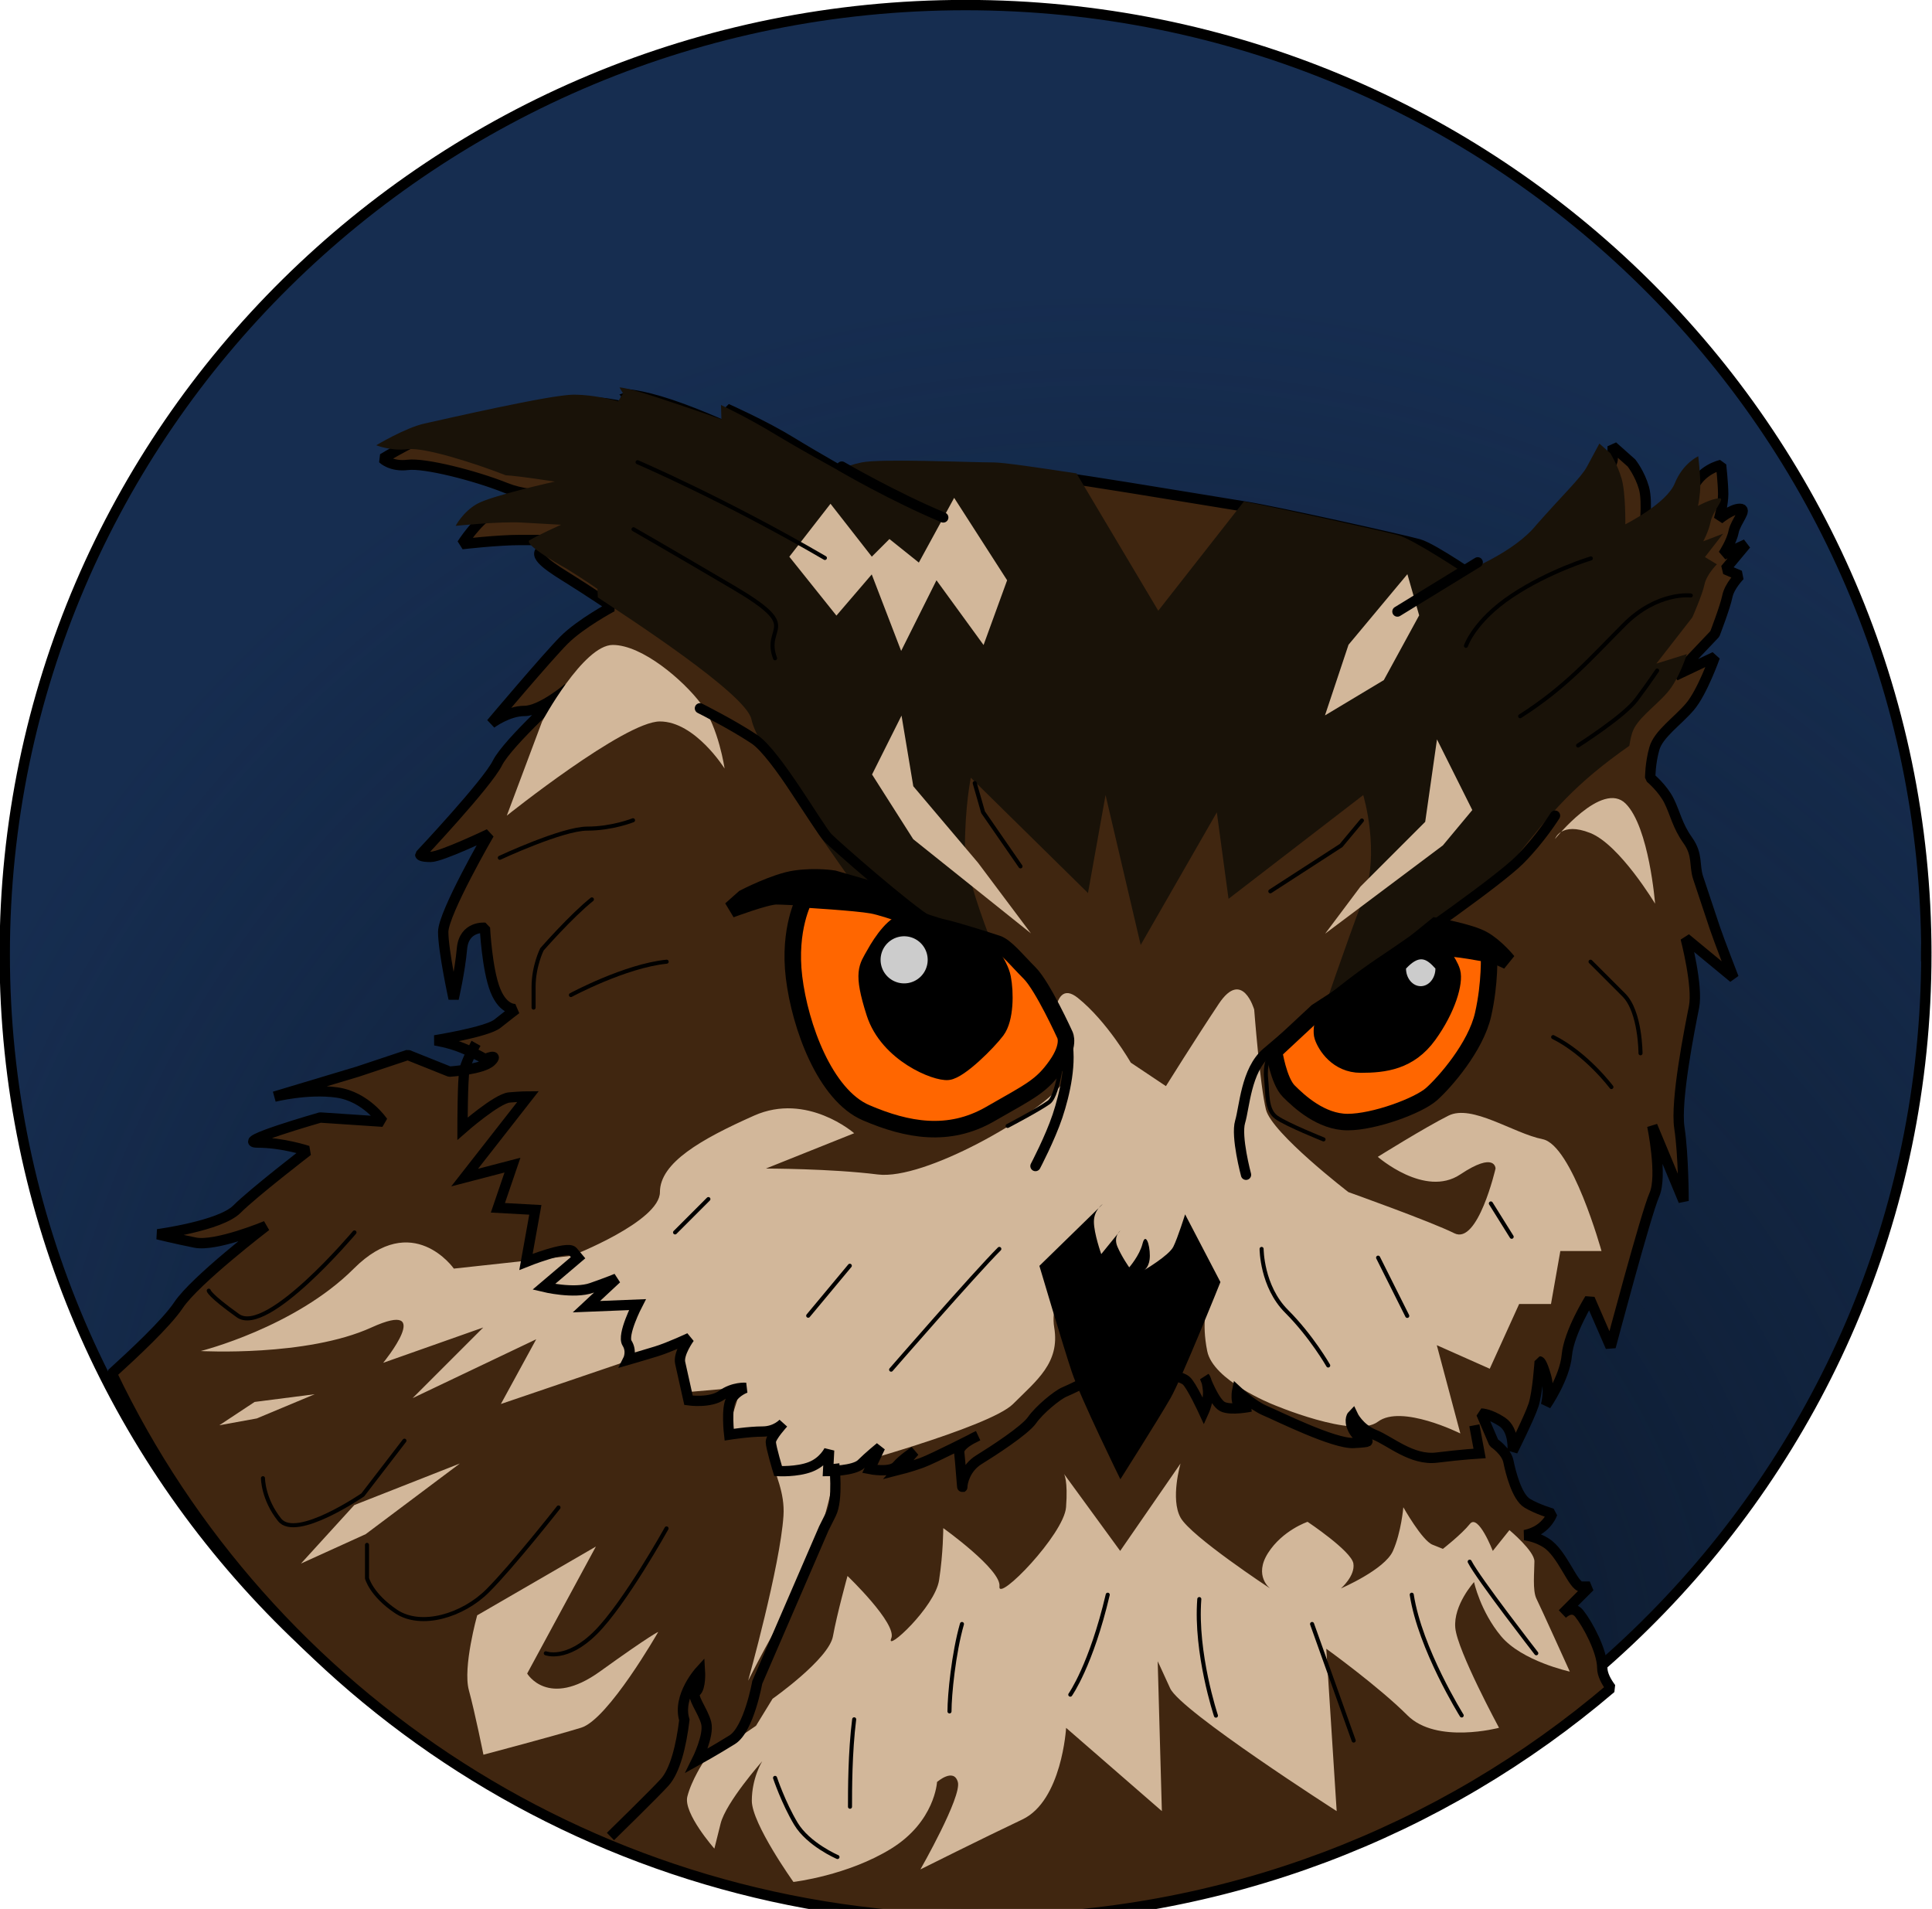 <?xml version="1.0" encoding="utf-8"?>
<svg width="117.21" height="115.8" version="1.1" viewBox="0 0 31.012 30.638" xmlns="http://www.w3.org/2000/svg" xmlns:xlink="http://www.w3.org/1999/xlink">
  <defs>
    <linearGradient id="kfpxv">
      <stop stop-color="#fff" offset="0"/>
      <stop stop-color="#fff" stop-opacity="0" offset="1"/>
    </linearGradient>
    <linearGradient id="aatsa">
      <stop stop-color="#fc0" offset="0"/>
      <stop stop-color="#fc0" stop-opacity="0" offset="1"/>
    </linearGradient>
    <radialGradient id="kfnkl" cx="235.5" cy="91.259" r="15.506" gradientTransform="matrix(1.245 -.543 .579 1.327 -171.48 157.77)" gradientUnits="userSpaceOnUse">
      <stop stop-color="#0b1728" offset="0"/>
      <stop stop-color="#0b1728" stop-opacity="0" offset="1"/>
    </radialGradient>
    <radialGradient id="wqoou" cx="170.73" cy="140.4" r="2.193" gradientTransform="matrix(1 0 0 .841 0 22.343)" gradientUnits="userSpaceOnUse" xlink:href="#b"/>
    <radialGradient id="hllvr" cx="177.98" cy="140.72" r="1.726" gradientTransform="matrix(1 0 0 .809 0 26.925)" gradientUnits="userSpaceOnUse" xlink:href="#b"/>
    <linearGradient id="ncsdu" x1="169.85" x2="171.47" y1="140.4" y2="140.89" gradientUnits="userSpaceOnUse" xlink:href="#a"/>
    <linearGradient id="auoff" x1="169.85" x2="171.47" y1="140.4" y2="140.89" gradientTransform="matrix(.8 -.247 .247 .8 6.454 70.412)" gradientUnits="userSpaceOnUse" xlink:href="#a"/>
  </defs>
  <g transform="translate(-5.599 -4.915)">
    <g transform="translate(-150.21 -119.2)">
      <g>
        <path d="m186.73 139.44c0 8.413-6.905 15.234-15.422 15.234-8.518 2.8e-4 -15.423-6.82-15.423-15.233-5.6e-4 -8.413 6.904-15.234 15.421-15.235 8.518-8.3e-4 15.423 6.819 15.424 15.232-1e-3 -0.536-8e-3 0.423 0 2e-3z" fill="#162d50"/>
        <path d="m186.73 139.43c0 8.413-6.905 15.234-15.422 15.234-8.518 2.8e-4 -15.423-6.82-15.423-15.233s6.904-15.234 15.421-15.235c8.518-8.3e-4 15.423 6.819 15.424 15.232-1e-3 -0.536-8e-3 0.423 0 2e-3z" fill="url(#kfnkl)" stroke="#000" stroke-linecap="round" stroke-linejoin="bevel" stroke-width=".166"/>
      </g>
      <path transform="scale(.265)" d="m625.79 492.22 0.758 1.012s-1.388-0.506-2.777-0.506-8.082 1.515-9.219 1.768c-1.136 0.253-3.408 1.641-3.408 1.641s0.506 0.505 1.516 0.379c1.01-0.126 4.04 0.633 5.934 1.391 1.894 0.758 3.914 0.252 3.914 0.252s-3.913 0.757-4.797 1.262c-0.884 0.505-1.768 1.895-1.768 1.895s2.146-0.252 3.535-0.252h3.408s-1.641 0.252-2.147 0.631c-0.505 0.379 0.757 1.136 1.768 1.768 1.01 0.631 2.525 1.643 2.525 1.643s-1.894 1.009-2.904 2.019c-1.01 1.01-4.418 5.051-4.418 5.051s1.009-0.758 2.019-0.758c1.01 0 2.652-1.389 2.652-1.389s-3.662 3.282-4.293 4.545c-0.631 1.263-4.672 5.557-4.672 5.557s-4.8e-4 0.127 0.631 0.127c0.631 0 3.535-1.391 3.535-1.391s-2.777 4.799-2.777 5.936c0 1.136 0.631 4.041 0.631 4.041s0.38-1.642 0.506-3.031c0.126-1.389 1.389-1.262 1.389-1.262s0.126 2.524 0.631 3.787c0.505 1.263 1.262 1.137 1.262 1.137s-0.503 0.38-1.135 0.885c-0.631 0.505-3.789 1.01-3.789 1.01s0.884 0.125 1.768 0.504c0.884 0.379 1.264 0.633 1.264 0.633s0.884-0.38 0.379 0.125c-0.505 0.505-2.525 0.631-2.525 0.631l-2.525-1.01-3.031 1.01-5.051 1.516s2.021-0.504 3.789-0.252c1.768 0.253 2.777 1.768 2.777 1.768l-3.789-0.252s-5.302 1.516-3.787 1.516c1.515 0 3.029 0.504 3.029 0.504s-3.283 2.525-4.293 3.535c-1.01 1.01-4.797 1.516-4.797 1.516s1.009 0.253 2.272 0.506c1.263 0.253 4.293-1.01 4.293-1.01s-4.293 3.282-5.303 4.797c-0.729 1.093-2.736 2.962-4.037 4.144 9.327 19.528 29.433 33.048 52.742 33.047 14.554-4.8e-4 27.852-5.282 38.066-13.994-0.288-0.386-0.529-0.825-0.529-1.227 0-1.01-0.884-2.652-1.389-3.283-0.376-0.47-0.82-0.17-1.023 0.014l1.654-1.654h-0.506c-0.505 0-1.136-2.021-2.147-2.652-0.464-0.29-0.917-0.409-1.283-0.465 0.152-0.031 0.323-0.079 0.527-0.166 0.884-0.379 1.135-1.137 1.135-1.137s-0.882-0.252-1.514-0.631c-0.631-0.379-1.01-1.894-1.137-2.525-0.126-0.631-0.885-1.137-0.885-1.137l-0.758-1.768s0.506 7.6e-4 1.264 0.506c0.758 0.505 0.631 1.768 0.631 1.768s1.011-2.022 1.264-2.779c0.253-0.758 0.377-2.65 0.377-2.65s0.126-1e-3 0.379 0.883c0.252 0.884 0 1.768 0 1.768s1.137-1.64 1.264-3.029c0.126-1.389 1.389-3.41 1.389-3.41l1.264 2.904s2.145-8.08 2.65-9.217c0.505-1.136-0.125-4.168-0.125-4.168l1.893 4.547s5.2e-4 -2.778-0.252-4.42c-0.253-1.641 0.632-6.061 0.885-7.324 0.253-1.263-0.506-4.166-0.506-4.166l2.904 2.398s-0.884-2.272-1.137-3.029c-0.253-0.758-0.757-2.274-1.01-3.031-0.253-0.758 5.1e-4 -1.39-0.631-2.273-0.631-0.884-0.758-1.641-1.137-2.398-0.379-0.758-1.137-1.389-1.137-1.389s-5.2e-4 -0.884 0.252-1.768c0.253-0.884 1.389-1.641 2.147-2.525s1.516-3.031 1.516-3.031l-2.398 1.137 2.398-2.525s0.632-1.642 0.758-2.273c0.126-0.631 0.758-1.262 0.758-1.262l-0.885-0.379 1.264-1.516-1.389 0.631s0.505-0.757 0.631-1.389c0.126-0.631 0.884-1.389 0.379-1.389-0.505 0-1.264 0.631-1.264 0.631s0.254-0.882 0.254-1.514c0-0.631-0.127-1.77-0.127-1.77s-1.262 0.253-1.768 1.516c-0.505 1.263-2.904 2.652-2.904 2.652s0.252-1.893 0-2.777c-0.253-0.884-0.758-1.516-0.758-1.516l-1.137-1.01v0.756c0 0.758-2.019 2.527-3.408 4.295-1.389 1.768-4.547 3.156-4.547 3.156s-2.903-2.021-3.787-2.273c-0.884-0.253-8.839-2.021-10.48-2.273-1.641-0.253-12.754-2.147-14.143-2.147-1.389 0-6.946-0.252-8.082 0-1.137 0.253-1.389 0.506-1.389 0.506s-2.272-1.263-3.914-2.273c-1.641-1.01-3.914-2.019-3.914-2.019l0.631 1.389s-2.145-1.009-4.039-1.641c-1.894-0.631-2.779-0.633-2.779-0.633z" fill="#402610" stroke="#000" stroke-linecap="round" stroke-linejoin="bevel" stroke-width=".627"/>
      <path d="m173.96 141.17s-0.378-0.661-0.85-1.039c-0.472-0.378-0.378 0.756-0.378 0.756s0.472 0.189 0.095 0.661c-0.378 0.472-2.173 1.512-2.929 1.417-0.756-0.095-1.795-0.095-1.795-0.095l1.417-0.567s-0.756-0.661-1.606-0.283c-0.85 0.378-1.512 0.756-1.512 1.228 0 0.472-1.413 1.022-1.413 1.022l-1.895 0.206s-0.661-0.945-1.606 0c-0.945 0.945-2.457 1.323-2.457 1.323s1.701 0.095 2.74-0.378c1.039-0.472 0.189 0.567 0.189 0.567l1.606-0.567-1.134 1.134 1.984-0.945-0.567 1.039 1.879-0.639 0.973-0.372 0.189 0.816 0.817-0.072-0.205 0.649s0.628 0.317 1.101-0.25c-0.864 0.502-0.168 0.907-0.218 1.663-0.053 0.806-0.567 2.646-0.567 2.646s0.472-0.945 0.756-1.323c0.283-0.378 0.661-2.079 0.661-2.079s2.457-0.661 2.835-1.039c0.378-0.378 0.756-0.661 0.661-1.228-0.095-0.567 0.472-1.228 0.472-1.228l0.945 0.945 0.661-0.85 0.378 0.756s-0.095 0.283 0 0.756c0.095 0.472 1.039 0.85 1.039 0.85s1.323 0.567 1.701 0.283 1.323 0.189 1.323 0.189l-0.378-1.417 0.85 0.378 0.472-1.039h0.511l0.15-0.85h0.661s-0.472-1.701-0.945-1.795c-0.472-0.095-1.134-0.567-1.512-0.378-0.378 0.189-1.134 0.661-1.134 0.661s0.756 0.661 1.323 0.283c0.567-0.378 0.567-0.095 0.567-0.095s-0.283 1.228-0.661 1.039c-0.378-0.189-1.701-0.661-1.701-0.661s-1.228-0.945-1.323-1.323c-0.095-0.378-0.189-1.606-0.189-1.606s-0.189-0.661-0.567-0.095c-0.378 0.567-0.85 1.323-0.85 1.323z" fill="#d2b79a"/>
      <path d="m167.44 136.45s-0.472-0.756-1.039-0.756c-0.567 0-2.457 1.512-2.457 1.512l0.567-1.512s0.661-1.228 1.134-1.228 1.134 0.567 1.417 0.945c0.283 0.378 0.378 1.039 0.378 1.039z" fill="#d2b79a"/>
      <path d="m180.77 137.58s0.095-0.283 0.567-0.095c0.472 0.189 1.039 1.134 1.039 1.134s-0.095-1.228-0.472-1.606c-0.378-0.378-1.134 0.567-1.134 0.567z" fill="#d2b79a"/>
      <path d="m165.81 130.43-0.078 0.126s-0.354-0.107-0.719-0.107c-0.366 0-2.093 0.398-2.392 0.464-0.299 0.065-0.773 0.348-0.773 0.348s0.239 0.096 0.505 0.063c0.266-0.033 1.075 0.223 1.574 0.419 0.183 7e-3 0.788 0.101 0.788 0.101s-1.013 0.226-1.245 0.356c-0.233 0.131-0.347 0.355-0.347 0.355s0.702-0.074 1.067-0.053l0.626 0.035s-0.373 0.166-0.512 0.252c-0.062 0.069 0.359 0.318 0.607 0.458 0.266 0.164 0.488 0.319 0.488 0.319s7e-3 0.136 6e-3 0.137c0.462 0.308 2.382 1.548 2.466 1.957 0.094 0.463 1.205 2.024 1.546 2.51 0.376 0.463 2.633 1.851 2.633 1.851s-0.752-1.665-0.752-2.313 0.094-1.111 0.094-1.111l1.881 1.851 0.282-1.573 0.564 2.406 1.222-2.128 0.188 1.388 2.162-1.665s0.282 0.925 0 1.665c-0.282 0.74-0.658 1.851-0.658 1.851s2.451-1.877 3.098-2.505c0.597-0.757 0.961-1.191 1.831-1.802 0.01-0.063 0.023-0.129 0.043-0.198 0.067-0.229 0.366-0.425 0.565-0.654 0.199-0.229 0.316-0.62 0.316-0.62l-0.49 0.153 0.578-0.743s0.16-0.361 0.194-0.524c0.033-0.164 0.2-0.327 0.2-0.327l-0.192-0.116 0.291-0.375-0.318 0.122s0.086-0.155 0.119-0.318c0.033-0.164 0.233-0.372 0.147-0.372-0.133 0-0.35 0.122-0.35 0.122s0.037-0.175 0.037-0.339-0.033-0.458-0.033-0.458-0.244 0.107-0.377 0.434c-0.133 0.327-0.794 0.658-0.794 0.658s7e-3 -0.502-0.059-0.731c-0.067-0.229-0.182-0.41-0.182-0.41l-0.175-0.155-0.201 0.373c-0.093 0.173-0.39 0.454-0.809 0.93-0.366 0.458-1.179 0.765-1.179 0.765s-0.8-0.53-1.033-0.595c-0.203-0.057-1.786-0.41-2.484-0.544l-1.375 1.754-1.312-2.204c-0.62-0.095-1.181-0.176-1.323-0.176-0.366 0-1.829-0.065-2.128 0-0.299 0.065-0.366 0.131-0.366 0.131s-0.598-0.327-1.031-0.589c-0.432-0.262-0.859-0.464-0.859-0.464l7e-3 0.23s-0.541-0.191-1.04-0.354c-0.499-0.164-0.596-0.158-0.596-0.158z" fill="#191208"/>
      <path d="m169.14 132.2-0.661 0.85 0.756 0.945 0.567-0.661 0.472 1.228 0.567-1.134 0.756 1.039 0.378-1.039-0.85-1.323-0.567 1.039-0.472-0.378-0.283 0.283z" fill="#d2b79a"/>
      <path d="m178.4 133.33 0.189 0.661-0.567 1.039-0.945 0.567 0.378-1.134z" fill="#d2b79a"/>
      <path d="m170.28 135.6 0.189 1.134 1.039 1.228 0.85 1.134-1.89-1.512-0.661-1.039z" fill="#d2b79a"/>
      <path d="m177.08 139.1 1.89-1.417 0.472-0.567-0.567-1.134-0.189 1.323-1.039 1.039z" fill="#d2b79a"/>
      <path d="m173.51 143.44s-0.142 0.095-0.142 0.283c0 0.189 0.118 0.52 0.118 0.52l0.307-0.378s-0.118 0.095-0.047 0.26c0.071 0.165 0.189 0.331 0.189 0.331s0.165-0.189 0.213-0.378c0.047-0.189 0.118 0 0.118 0.189s-0.095 0.236-0.095 0.236 0.402-0.236 0.472-0.378c0.071-0.142 0.189-0.52 0.189-0.52l0.567 1.087s-0.614 1.536-0.803 1.866c-0.189 0.331-0.803 1.299-0.803 1.299s-0.638-1.299-0.78-1.724c-0.142-0.425-0.52-1.701-0.52-1.701z"/>
      <path d="m168.21 151.38s0.902-0.635 0.969-1.002c0.067-0.367 0.234-0.969 0.234-0.969s0.802 0.768 0.702 1.002 0.702-0.501 0.768-0.935c0.067-0.434 0.067-0.835 0.067-0.835s0.935 0.668 0.902 0.935c-0.033 0.267 1.036-0.835 1.069-1.27 0.033-0.434-0.033-0.535-0.033-0.535l0.902 1.236 0.969-1.403s-0.167 0.568 0 0.869 1.437 1.136 1.437 1.136-0.267-0.2-0.033-0.568c0.234-0.367 0.635-0.501 0.635-0.501s0.702 0.468 0.735 0.668c0.033 0.2-0.2 0.401-0.2 0.401s0.702-0.301 0.835-0.601c0.134-0.301 0.167-0.702 0.167-0.702s0.301 0.535 0.468 0.601l0.167 0.067s0.301-0.234 0.434-0.401c0.134-0.167 0.367 0.434 0.367 0.434l0.267-0.334s0.401 0.334 0.401 0.501-0.033 0.468 0.033 0.601c0.067 0.134 0.535 1.169 0.535 1.169s-0.768-0.167-1.103-0.568c-0.334-0.401-0.434-0.869-0.434-0.869s-0.334 0.367-0.301 0.735c0.033 0.367 0.702 1.604 0.702 1.604s-1.002 0.267-1.47-0.2c-0.468-0.468-1.303-1.069-1.303-1.069l0.167 2.606s-2.506-1.604-2.673-1.971c-0.167-0.367-0.2-0.434-0.2-0.434l0.067 2.405-1.537-1.336s-0.067 1.169-0.702 1.47c-0.635 0.301-1.637 0.802-1.637 0.802s0.668-1.169 0.601-1.403c-0.067-0.234-0.334 0-0.334 0s-0.033 0.635-0.735 1.069c-0.702 0.434-1.57 0.535-1.57 0.535s-0.668-0.935-0.668-1.303 0.167-0.635 0.167-0.635-0.582 0.658-0.668 1.002l-0.1 0.401s-0.501-0.568-0.434-0.835c0.067-0.267 0.267-0.568 0.267-0.568l0.835-0.568z" fill="#d2b79a"/>
      <path d="m169.2 147.61s0.067 0.568-0.05 0.802l-0.117 0.234-1.069 2.472s-0.134 0.752-0.401 0.919c-0.267 0.167-0.568 0.334-0.568 0.334s0.2-0.401 0.15-0.601c-0.05-0.2-0.251-0.434-0.167-0.501 0.084-0.067 0.067-0.334 0.067-0.334s-0.367 0.401-0.251 0.785c-0.05 0.418-0.15 0.819-0.317 1.002-0.167 0.184-0.869 0.869-0.869 0.869" fill="none" stroke="#000" stroke-width=".165"/>
      <path d="m163.45 140.86s-0.15 0.267-0.184 0.418c-0.033 0.15-0.033 0.952-0.033 0.952s0.551-0.484 0.752-0.501c0.2-0.017 0.301-0.017 0.301-0.017l-1.019 1.303 0.768-0.2-0.234 0.685 0.601 0.033-0.15 0.835s0.668-0.267 0.752-0.167l0.084 0.1-0.551 0.468s0.484 0.117 0.768 0.017 0.401-0.15 0.401-0.15l-0.484 0.451 0.819-0.033s-0.251 0.484-0.167 0.618c0.084 0.134 0.017 0.267 0.017 0.267s0.234-0.067 0.451-0.134c0.217-0.067 0.535-0.217 0.535-0.217s-0.184 0.251-0.15 0.401c0.033 0.15 0.134 0.601 0.134 0.601s0.351 0.05 0.535-0.084c0.184-0.134 0.384-0.117 0.384-0.117s-0.15 0.05-0.234 0.184c-0.084 0.134-0.033 0.568-0.033 0.568s0.317-0.05 0.535-0.05c0.217 0 0.334-0.134 0.334-0.134s-0.2 0.217-0.2 0.301c0 0.084 0.117 0.468 0.117 0.468s0.301 0.017 0.518-0.067c0.217-0.084 0.301-0.267 0.301-0.267l-0.017 0.334s0.418 0 0.535-0.117 0.301-0.267 0.301-0.267l-0.167 0.351s0.334 0.067 0.434-0.05c0.1-0.117 0.284-0.234 0.284-0.234l-0.267 0.301s0.2-0.05 0.384-0.117c0.184-0.067 0.902-0.434 0.902-0.434s-0.317 0.134-0.301 0.267c0.017 0.134 0.05 0.618 0.05 0.551 0-0.067 0.05-0.301 0.267-0.434 0.217-0.134 0.735-0.468 0.852-0.635s0.401-0.401 0.518-0.451c0.117-0.05 0.284-0.134 0.284-0.134l1.42-0.134s0.167 0.017 0.251 0.084c0.084 0.067 0.284 0.501 0.284 0.501s0.084-0.184 0.067-0.351c-0.017-0.167-0.05-0.2-0.05-0.2s0.15 0.401 0.284 0.468c0.134 0.067 0.451 0 0.451 0s-0.2 0-0.217-0.084 0-0.167 0-0.167 0.251 0.234 0.451 0.317c0.2 0.084 1.103 0.535 1.42 0.518 0.317-0.017 0.2-0.033 0.2-0.033s-0.15-0.05-0.217-0.2c-0.067-0.15 0-0.217 0-0.217s0.1 0.217 0.351 0.317 0.601 0.418 1.002 0.367c0.401-0.05 0.685-0.067 0.685-0.067l-0.084-0.451" fill="none" stroke="#000" stroke-width=".165"/>
      <path d="m169.93 138.43-0.738-0.213s-0.283-0.047-0.614 0-0.827 0.307-0.827 0.307l-0.213 0.189s0.567-0.213 0.732-0.213c0.165 0 0.898 0.047 1.11 0.047s1.287 0.395 1.287 0.395z" stroke="#000" stroke-width=".265px"/>
      <path d="m178.1 139.59s0.661-0.26 0.898-0.26c0.236 0 0.496 0.024 0.661 0.071 0.165 0.047 0.354 0.142 0.354 0.142s-0.189-0.236-0.402-0.354-0.756-0.213-0.756-0.213z" stroke="#000" stroke-width=".265px"/>
      <path d="m176.18 141.08s-0.071 0.118-0.047 0.354c0.024 0.236 0 0.496 0.165 0.614 0.165 0.118 0.756 0.354 0.756 0.354" fill="none" stroke="#000" stroke-linecap="round" stroke-width=".065"/>
      <path d="m172.88 140.91s-0.071 0.78-0.236 0.898c-0.165 0.118-0.661 0.378-0.661 0.378" fill="none" stroke="#000" stroke-linecap="round" stroke-width=".065"/>
      <path d="m168.72 138.55s-0.26 0.472-0.165 1.252c0.095 0.78 0.496 1.89 1.158 2.173 0.661 0.283 1.323 0.402 1.984 0.024 0.661-0.378 0.827-0.449 1.063-0.78 0.236-0.331 0.142-0.496 0.142-0.496s-0.354-0.78-0.567-0.992c-0.213-0.213-0.378-0.425-0.52-0.472-0.142-0.047-0.661-0.213-0.874-0.26-0.213-0.047-0.874-0.307-1.134-0.354-0.26-0.047-1.087-0.095-1.087-0.095z" fill="#f60" stroke="#000" stroke-width=".265px"/>
      <path d="m168.72 138.55s-0.124 0.52-0.029 1.299c0.095 0.78 0.49 1.766 1.152 2.049 0.661 0.283 1.128 0.372 1.79-6e-3 0.661-0.378 0.75-0.402 0.963-0.673 0.236-0.331 0.212-0.412 0.212-0.412s-0.365-0.793-0.578-1.006c-0.213-0.213-0.372-0.402-0.514-0.449-0.142-0.047-0.561-0.207-0.774-0.254-0.213-0.047-0.915-0.278-1.175-0.325-0.26-0.047-1.045-0.224-1.045-0.224z" fill="url(#wqoou)"/>
      <path d="m176.26 140.99s0.071 0.472 0.236 0.638c0.165 0.165 0.52 0.496 0.945 0.496 0.425 0 1.134-0.26 1.347-0.449 0.213-0.189 0.709-0.756 0.827-1.276s0.095-0.969 0.095-0.969-0.591-0.118-0.756-0.095c-0.165 0.024-0.732 0.189-0.732 0.189l-1.276 0.827z" fill="#f60" stroke="#000" stroke-width=".265px"/>
      <path d="m176.36 141.05s-0.029 0.408 0.136 0.573c0.165 0.165 0.49 0.372 0.915 0.372 0.425 0 1.081-0.242 1.293-0.431 0.213-0.189 0.683-0.733 0.801-1.253 0.118-0.52 0.203-0.885 0.203-0.885s-0.591-0.118-0.756-0.095c-0.165 0.024-0.732 0.189-0.732 0.189l-1.146 0.915z" fill="url(#hllvr)"/>
      <path d="m171.62 139.31s0.236 0.26 0.283 0.496c0.047 0.236 0.047 0.661-0.095 0.85-0.142 0.189-0.591 0.638-0.78 0.661-0.189 0.024-0.969-0.283-1.181-0.945s-0.118-0.732 0-0.945c0.118-0.213 0.331-0.52 0.52-0.52 0.189 0 1.252 0.402 1.252 0.402z" stroke="#000" stroke-width=".265px"/>
      <path d="m172.43 142.83s0.236-0.449 0.354-0.803 0.236-0.874 0.142-1.252c-0.095-0.378-0.685-1.276-0.992-1.441-0.307-0.165-0.85-0.213-1.205-0.425s-1.488-1.205-1.63-1.347-0.827-1.347-1.181-1.583c-0.354-0.236-0.874-0.496-0.874-0.496" fill="none" stroke="#000" stroke-linecap="round" stroke-width=".165"/>
      <path d="m177.11 140.28s-0.118 0.331-0.071 0.472c0.047 0.142 0.236 0.449 0.614 0.449 0.378 0 0.78-0.047 1.087-0.472 0.307-0.425 0.425-0.85 0.378-1.016-0.047-0.165-0.236-0.378-0.236-0.378s-0.78 0.26-0.992 0.402-0.78 0.543-0.78 0.543z" stroke="#000" stroke-width=".265px"/>
      <path d="m165.97 137.28s-0.334 0.134-0.735 0.134c-0.401 0-1.403 0.468-1.403 0.468" fill="none" stroke="#000" stroke-linecap="round" stroke-width=".065"/>
      <path d="m165.31 138.55c-0.334 0.267-0.802 0.802-0.802 0.802s-0.134 0.267-0.134 0.601v0.334" fill="none" stroke="#000" stroke-linecap="round" stroke-width=".065"/>
      <path d="m166.51 139.55c-0.668 0.067-1.537 0.535-1.537 0.535" fill="none" stroke="#000" stroke-linecap="round" stroke-width=".065"/>
      <path d="m180.74 140.76c0.535 0.267 0.935 0.802 0.935 0.802" fill="none" stroke="#000" stroke-linecap="round" stroke-width=".065"/>
      <path d="m181.34 139.55l0.535 0.535c0.267 0.267 0.267 0.935 0.267 0.935" fill="none" stroke="#000" stroke-linecap="round" stroke-width=".065"/>
      <path d="m180.21 135.61c0.735-0.468 1.136-0.935 1.67-1.47s1.069-0.468 1.069-0.468" fill="none" stroke="#000" stroke-linecap="round" stroke-width=".065"/>
      <path d="m181.14 136.08s0.735-0.468 0.935-0.735 0.334-0.468 0.334-0.468" fill="none" stroke="#000" stroke-linecap="round" stroke-width=".065"/>
      <path d="m179.34 134.48s0.134-0.401 0.735-0.802c0.601-0.401 1.27-0.601 1.27-0.601" fill="none" stroke="#000" stroke-linecap="round" stroke-width=".065"/>
      <path d="m170.95 132.42c-0.802-0.334-1.629-0.817-1.629-0.817" fill="none" stroke="#000" stroke-linecap="round" stroke-linejoin="bevel" stroke-width=".165"/>
      <path d="m178.24 133.93 1.289-0.79" fill="none" stroke="#000" stroke-linecap="round" stroke-width=".165"/>
      <path d="m168.25 134.68c-0.2-0.535 0.468-0.468-0.668-1.136-1.136-0.668-1.604-0.935-1.604-0.935" fill="none" stroke="#000" stroke-linecap="round" stroke-width=".065"/>
      <path d="m169.05 133.07c-1.604-0.935-3.007-1.537-3.007-1.537" fill="none" stroke="#000" stroke-linecap="round" stroke-width=".065"/>
      <path d="m171.85 144.16c-0.401 0.401-1.737 1.938-1.737 1.938" fill="none" stroke="#000" stroke-linecap="round" stroke-width=".065"/>
      <path d="m176.06 144.16s0 0.601 0.401 1.002c0.401 0.401 0.668 0.869 0.668 0.869" fill="none" stroke="#000" stroke-linecap="round" stroke-width=".065"/>
      <path d="m177.93 144.3 0.468 0.935" fill="none" stroke="#000" stroke-linecap="round" stroke-width=".065"/>
      <path d="m179.74 143.43 0.334 0.535" fill="none" stroke="#000" stroke-linecap="round" stroke-width=".065"/>
      <path d="m169.45 144.43-0.668 0.802" fill="none" stroke="#000" stroke-linecap="round" stroke-width=".065"/>
      <path d="m167.18 143.36-0.535 0.535" fill="none" stroke="#000" stroke-linecap="round" stroke-width=".065"/>
      <path d="m172.19 138.02-0.601-0.869-0.134-0.468" fill="none" stroke="#000" stroke-linecap="round" stroke-width=".065"/>
      <path d="m176.2 138.42 1.136-0.735 0.334-0.401" fill="none" stroke="#000" stroke-linecap="round" stroke-width=".065"/>
      <path d="m175.81 142.97s-0.165-0.614-0.095-0.85c0.071-0.236 0.095-0.827 0.425-1.11 0.331-0.283 1.252-1.063 1.819-1.441 0.567-0.378 1.913-1.323 2.244-1.654s0.567-0.709 0.567-0.709" fill="none" stroke="#000" stroke-linecap="round" stroke-width=".165"/>
      <path d="m160.64 149.21 1.039-0.472 1.512-1.134-1.695 0.667z" fill="#d2b79a"/>
      <path d="m160.03 147.84s0 0.334 0.267 0.668c0.267 0.334 1.336-0.401 1.336-0.401l0.668-0.869" fill="none" stroke="#000" stroke-linecap="round" stroke-width=".065"/>
      <path d="m161.7 148.91v0.535s0.067 0.267 0.468 0.535c0.401 0.267 1.069 0.067 1.47-0.334 0.401-0.401 1.136-1.336 1.136-1.336" fill="none" stroke="#000" stroke-linecap="round" stroke-width=".065"/>
      <path d="m164.57 150.65s0.334 0.134 0.802-0.334c0.468-0.468 1.136-1.67 1.136-1.67" fill="none" stroke="#000" stroke-linecap="round" stroke-width=".065"/>
      <path d="m159.16 144.83s0 0.067 0.468 0.401c0.468 0.334 1.871-1.336 1.871-1.336" fill="none" stroke="#000" stroke-linecap="round" stroke-width=".065"/>
      <path d="m179.4 149.18c0.134 0.267 1.069 1.47 1.069 1.47" fill="none" stroke="#000" stroke-linecap="round" stroke-width=".065"/>
      <path d="m178.47 149.71c0.134 0.869 0.802 1.938 0.802 1.938" fill="none" stroke="#000" stroke-linecap="round" stroke-width=".065"/>
      <path d="m176.87 150.18 0.668 1.871" fill="none" stroke="#000" stroke-linecap="round" stroke-width=".065"/>
      <path d="m169.52 151.71c-0.067 0.535-0.067 1.136-0.067 1.403" fill="none" stroke="#000" stroke-linecap="round" stroke-width=".065"/>
      <path d="m168.25 152.65s0.134 0.401 0.334 0.735c0.2 0.334 0.668 0.535 0.668 0.535" fill="none" stroke="#000" stroke-linecap="round" stroke-width=".065"/>
      <path d="m171.25 150.18c-0.134 0.468-0.2 1.136-0.2 1.403" fill="none" stroke="#000" stroke-linecap="round" stroke-width=".065"/>
      <path d="m173.59 149.71c-0.267 1.136-0.601 1.604-0.601 1.604" fill="none" stroke="#000" stroke-linecap="round" stroke-width=".065"/>
      <path d="m175.06 149.78c-0.067 0.869 0.267 1.871 0.267 1.871" fill="none" stroke="#000" stroke-linecap="round" stroke-width=".065"/>
      <path d="m170.7 139.52a0.378 0.378 0 0 1 -0.378 0.378 0.378 0.378 0 0 1 -0.378 -0.378 0.378 0.378 0 0 1 0.378 -0.378 0.378 0.378 0 0 1 0.378 0.378z" fill="#fff" opacity=".8"/>
      <path d="m178.85 139.66c0 0.156-0.106 0.283-0.236 0.283s-0.236-0.127-0.236-0.283c0.214-0.226 0.323-0.167 0.472 0z" fill="#fff" opacity=".8"/>
      <path d="m170.05 140.66s0.134-0.267 0.267-0.267c0.134 0 0.234 0.367 0.501 0.468 0.267 0.1 0.969-0.067 0.969-0.067s-0.401 0.401-0.535 0.468c-0.134 0.067-0.568 0-0.735-0.1-0.167-0.1-0.468-0.501-0.468-0.501z" fill="url(#ncsdu)" opacity=".3"/>
      <path d="m177.15 140.88s0.041-0.247 0.148-0.28c0.107-0.033 0.278 0.236 0.516 0.25 0.238 0.014 0.758-0.293 0.758-0.293s-0.222 0.42-0.312 0.506c-0.09 0.086-0.454 0.14-0.612 0.101-0.158-0.039-0.498-0.285-0.498-0.285z" fill="url(#auoff)" opacity=".3"/>
      <path d="m163.47 150.04 1.904-1.103-1.103 2.038s0.334 0.568 1.169-0.033c0.835-0.601 0.935-0.635 0.935-0.635s-0.802 1.403-1.236 1.537c-0.434 0.134-1.57 0.434-1.57 0.434s-0.134-0.668-0.234-1.036c-0.1-0.367 0.134-1.203 0.134-1.203z" fill="#d2b79a"/>
      <path d="m159.33 146.99 0.6-0.109 0.931-0.389-0.965 0.124z" fill="#d2b79a"/>
    </g>
  </g>
</svg>
